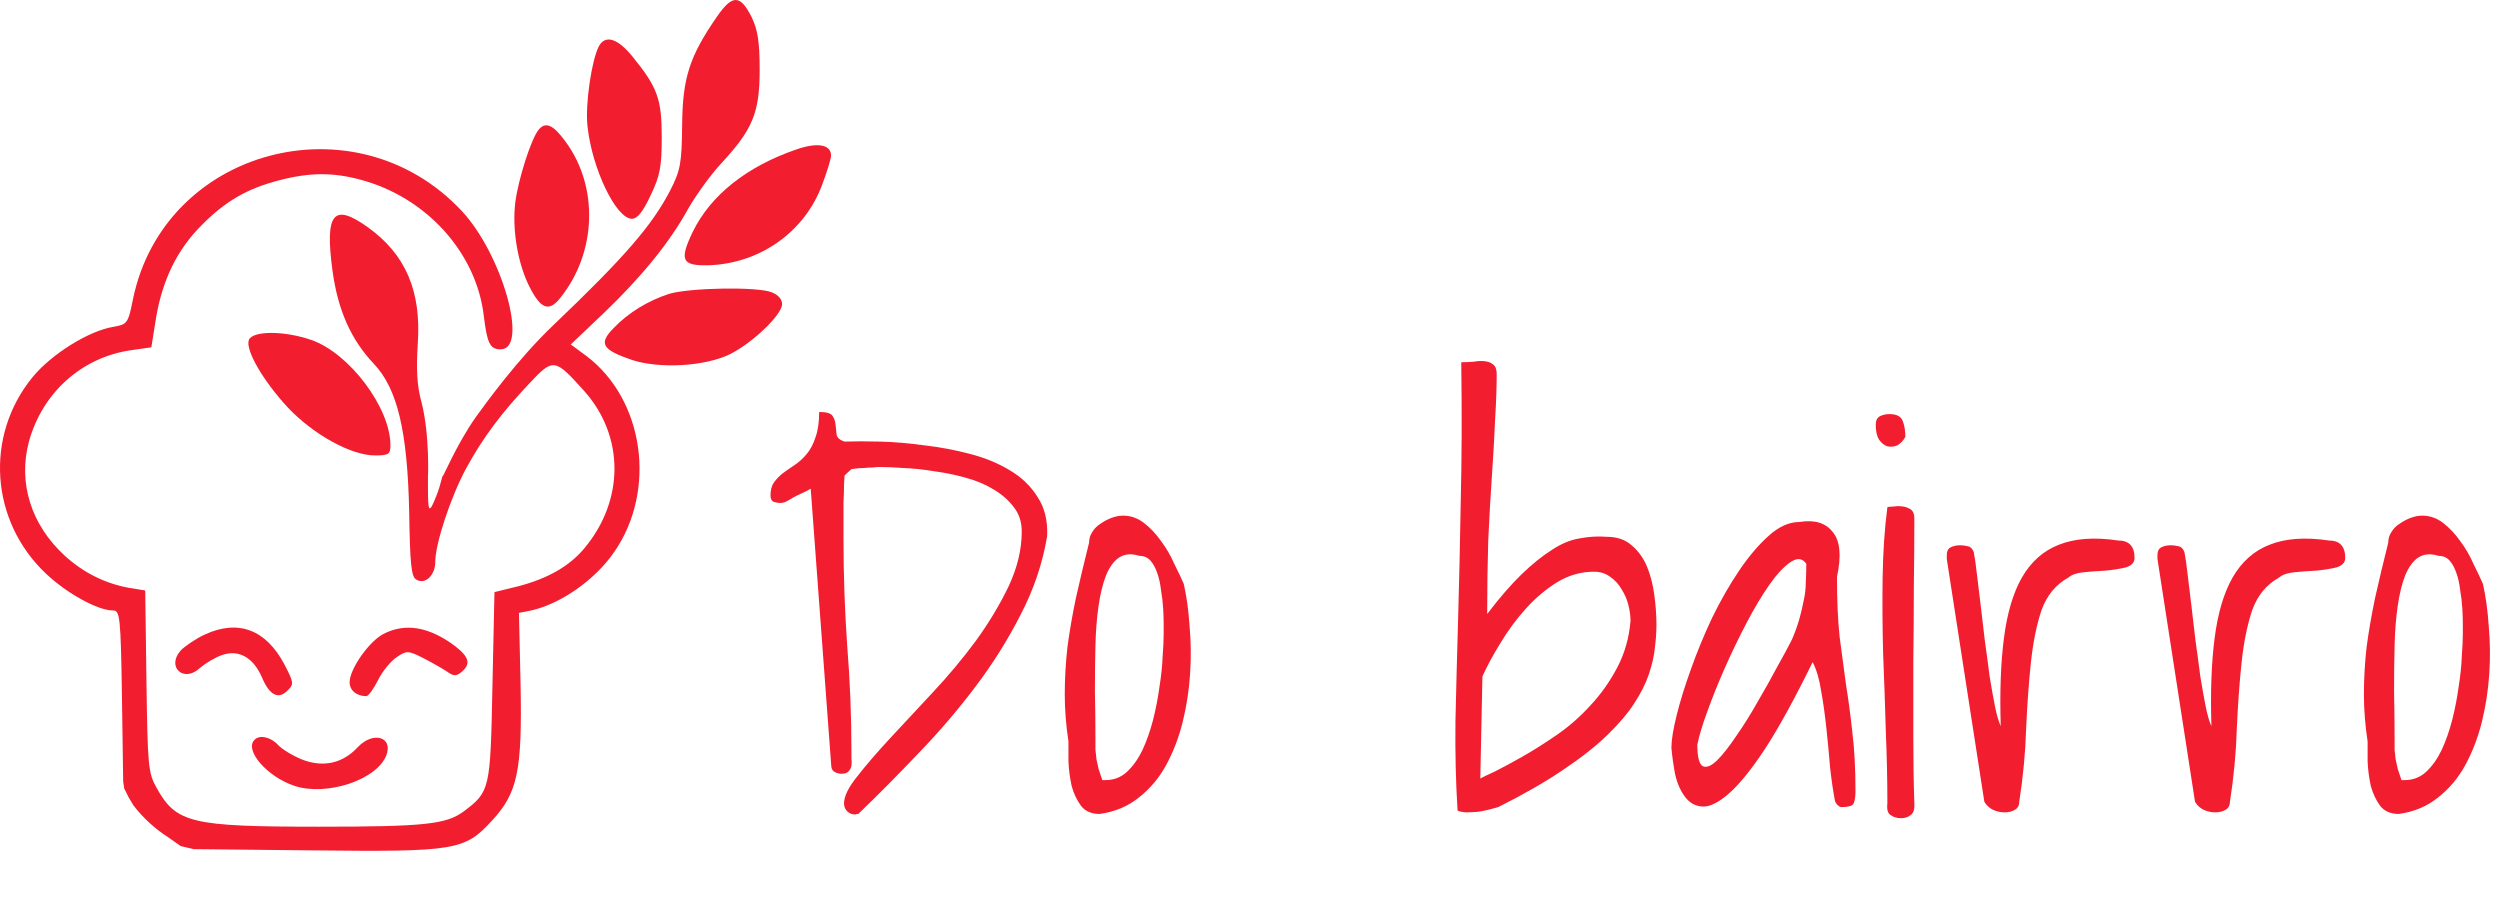 <svg width="817" height="294" viewBox="0 0 817 294" fill="none" xmlns="http://www.w3.org/2000/svg">
<path d="M275.829 262.543C275.829 260.238 277.27 257.3 280.15 253.728C283.031 250.04 286.604 245.892 290.867 241.282C295.131 236.673 299.798 231.66 304.868 226.244C309.938 220.828 314.605 215.239 318.869 209.478C323.133 203.601 326.705 197.666 329.586 191.674C332.467 185.566 333.907 179.574 333.907 173.697C333.907 170.586 333.043 167.936 331.314 165.746C329.586 163.441 327.339 161.482 324.573 159.869C321.923 158.256 318.869 156.988 315.412 156.066C312.07 155.145 308.671 154.453 305.214 153.992C301.757 153.416 298.473 153.07 295.361 152.955C292.25 152.725 289.6 152.609 287.41 152.609C286.834 152.609 286.085 152.667 285.163 152.782C284.241 152.782 283.262 152.84 282.225 152.955C281.303 152.955 280.438 153.013 279.632 153.128C278.825 153.243 278.364 153.301 278.249 153.301L276.002 155.375C276.002 155.605 275.944 156.585 275.829 158.313C275.829 160.042 275.771 162.001 275.656 164.19C275.656 166.38 275.656 168.627 275.656 170.932V176.29C275.656 187.929 276.06 199.51 276.866 211.033C277.788 222.441 278.249 233.965 278.249 245.604C278.249 246.295 278.249 247.044 278.249 247.851C278.364 248.657 278.364 249.464 278.249 250.271C278.134 250.962 277.788 251.596 277.212 252.172C276.751 252.633 276.002 252.863 274.965 252.863C274.273 252.863 273.582 252.69 272.891 252.345C272.199 251.999 271.796 251.423 271.681 250.616L264.939 159.696C264.594 159.927 263.96 160.272 263.038 160.733C262.231 161.079 261.367 161.482 260.445 161.943C259.523 162.404 258.602 162.923 257.68 163.499C256.873 163.96 256.354 164.19 256.124 164.19C256.009 164.19 255.778 164.248 255.433 164.363C255.202 164.363 255.029 164.363 254.914 164.363C254.338 164.363 253.646 164.248 252.84 164.018C252.148 163.672 251.803 162.98 251.803 161.943C251.803 160.215 252.148 158.832 252.84 157.795C253.646 156.643 254.626 155.605 255.778 154.684C257.046 153.762 258.371 152.84 259.754 151.918C261.137 150.996 262.404 149.844 263.557 148.461C264.824 146.963 265.804 145.119 266.495 142.93C267.302 140.74 267.705 137.975 267.705 134.633C270.01 134.633 271.45 135.036 272.026 135.843C272.603 136.649 272.948 137.629 273.063 138.781C273.179 139.818 273.294 140.913 273.409 142.065C273.64 143.103 274.504 143.852 276.002 144.312C279.229 144.197 283.089 144.197 287.583 144.312C292.192 144.428 296.975 144.831 301.93 145.522C307 146.099 311.955 147.021 316.795 148.288C321.75 149.556 326.129 151.342 329.932 153.646C333.85 155.951 336.903 158.89 339.093 162.462C341.397 165.919 342.435 170.183 342.204 175.253C340.706 184.126 337.825 192.653 333.562 200.835C329.413 209.017 324.458 216.91 318.696 224.516C313.05 232.006 306.885 239.208 300.201 246.122C293.633 253.036 287.064 259.662 280.496 266C280.381 266 280.208 266 279.978 266C279.747 266.115 279.574 266.173 279.459 266.173C278.422 266.173 277.558 265.827 276.866 265.136C276.175 264.444 275.829 263.58 275.829 262.543ZM349.173 242.319C348.367 237.019 347.964 231.891 347.964 226.936C347.964 221.865 348.252 216.737 348.828 211.552C349.519 206.366 350.441 201.008 351.593 195.477C352.861 189.83 354.301 183.78 355.915 177.327C355.915 176.06 356.26 174.907 356.952 173.87C357.643 172.718 358.565 171.796 359.717 171.104C360.87 170.298 362.08 169.664 363.347 169.203C364.615 168.742 365.825 168.512 366.977 168.512C369.512 168.512 371.817 169.318 373.891 170.932C375.965 172.545 377.809 174.504 379.423 176.809C381.151 179.113 382.591 181.591 383.744 184.241C385.011 186.776 386.048 188.966 386.855 190.81C387.777 194.843 388.411 199.452 388.756 204.638C389.217 209.708 389.275 214.894 388.929 220.194C388.584 225.495 387.777 230.738 386.509 235.924C385.242 240.994 383.456 245.661 381.151 249.925C378.846 254.188 375.85 257.761 372.163 260.642C368.59 263.522 364.327 265.309 359.372 266C356.721 266 354.705 265.136 353.322 263.407C351.939 261.563 350.902 259.374 350.211 256.839C349.634 254.188 349.289 251.538 349.173 248.888C349.173 246.237 349.173 244.048 349.173 242.319ZM357.989 241.801C357.989 242.953 357.989 244.048 357.989 245.085C358.104 246.122 358.219 247.159 358.335 248.196C358.565 249.118 358.796 250.155 359.026 251.308C359.372 252.345 359.775 253.555 360.236 254.938H361.273C364.039 254.938 366.401 254.016 368.36 252.172C370.319 250.328 371.99 247.966 373.373 245.085C374.756 242.089 375.908 238.805 376.83 235.232C377.752 231.545 378.443 227.973 378.904 224.516C379.48 220.943 379.826 217.659 379.941 214.663C380.172 211.552 380.287 209.074 380.287 207.23V203.773C380.287 202.275 380.229 200.604 380.114 198.761C379.999 196.802 379.768 194.843 379.423 192.884C379.192 190.81 378.789 188.966 378.213 187.353C377.636 185.624 376.887 184.241 375.965 183.204C375.044 182.167 373.834 181.648 372.336 181.648C369.8 180.842 367.611 181.015 365.767 182.167C364.039 183.319 362.598 185.278 361.446 188.044C360.409 190.694 359.602 193.979 359.026 197.896C358.45 201.814 358.104 206.136 357.989 210.86C357.874 215.585 357.816 220.598 357.816 225.898C357.931 231.199 357.989 236.5 357.989 241.801ZM476.33 264.79C475.754 255.687 475.523 246.007 475.639 235.751C475.869 225.495 476.157 214.433 476.503 202.563C476.849 190.694 477.137 177.846 477.367 164.018C477.713 150.074 477.77 134.863 477.54 118.385C478.808 118.385 480.133 118.327 481.516 118.212C482.898 117.981 484.108 117.924 485.145 118.039C486.298 118.154 487.22 118.5 487.911 119.076C488.718 119.652 489.121 120.689 489.121 122.188C489.121 126.451 488.948 131.406 488.602 137.053C488.372 142.584 488.026 148.691 487.565 155.375C487.104 161.943 486.701 169.03 486.355 176.636C486.125 184.241 486.01 192.25 486.01 200.662C490.043 195.361 493.788 191.04 497.245 187.698C500.702 184.356 503.986 181.706 507.098 179.747C510.209 177.673 513.263 176.405 516.259 175.944C519.255 175.368 522.193 175.195 525.074 175.426C528.416 175.426 531.124 176.348 533.198 178.191C535.388 180.035 537.059 182.34 538.211 185.105C539.363 187.871 540.17 190.982 540.631 194.439C541.092 197.781 541.322 201.065 541.322 204.292C541.322 206.597 541.149 209.074 540.804 211.725C540.573 214.26 539.939 217.083 538.902 220.194C537.865 223.306 536.252 226.532 534.062 229.874C531.988 233.101 529.05 236.558 525.247 240.245C521.444 243.933 516.604 247.735 510.727 251.653C504.966 255.571 497.936 259.604 489.64 263.753C486.874 264.56 484.627 265.078 482.898 265.309C481.285 265.424 479.96 265.481 478.923 265.481C478.001 265.366 477.309 265.251 476.849 265.136C476.503 265.021 476.33 264.905 476.33 264.79ZM483.763 254.419C484.339 254.073 485.894 253.324 488.43 252.172C490.965 250.904 493.961 249.291 497.418 247.332C500.875 245.373 504.62 243.011 508.653 240.245C512.686 237.479 516.374 234.253 519.716 230.565C523.173 226.878 526.111 222.729 528.531 218.12C530.951 213.511 532.392 208.44 532.852 202.909C532.852 201.296 532.622 199.567 532.161 197.724C531.7 195.88 530.951 194.151 529.914 192.538C528.992 190.925 527.782 189.6 526.284 188.562C524.786 187.41 523 186.834 520.926 186.834C516.662 186.834 512.629 187.986 508.826 190.291C505.139 192.596 501.739 195.477 498.628 198.934C495.517 202.391 492.751 206.136 490.331 210.169C487.911 214.087 485.952 217.717 484.454 221.059L483.763 254.419ZM599.628 261.506C599.052 258.51 598.534 254.938 598.073 250.789C597.727 246.525 597.324 242.262 596.863 237.998C596.402 233.619 595.826 229.528 595.134 225.726C594.558 221.923 593.636 218.812 592.369 216.392C586.492 228.376 581.306 237.825 576.812 244.739C572.318 251.538 568.342 256.436 564.885 259.432C561.544 262.312 558.72 263.695 556.416 263.58C554.111 263.465 552.21 262.428 550.711 260.469C549.213 258.51 548.119 256.032 547.427 253.036C546.851 249.925 546.448 247.044 546.217 244.394C546.217 241.858 546.794 238.286 547.946 233.677C549.098 229.067 550.654 224.055 552.613 218.639C554.572 213.107 556.877 207.519 559.527 201.872C562.293 196.226 565.231 191.098 568.342 186.488C571.454 181.879 574.68 178.076 578.022 175.08C581.364 172.084 584.706 170.586 588.047 170.586C593.003 169.779 596.632 170.874 598.937 173.87C601.357 176.751 601.818 181.648 600.32 188.562C600.32 196.168 600.608 202.679 601.184 208.095C601.876 213.511 602.567 218.696 603.258 223.651C604.065 228.606 604.756 233.792 605.333 239.208C606.024 244.624 606.37 251.135 606.37 258.74C606.37 260.123 606.197 261.333 605.851 262.37C605.621 263.292 604.238 263.753 601.703 263.753C601.357 263.753 600.896 263.465 600.32 262.889C599.859 262.312 599.628 261.852 599.628 261.506ZM590.294 184.241C589.027 182.397 587.298 182.225 585.109 183.723C582.919 185.221 580.615 187.698 578.195 191.155C575.775 194.612 573.297 198.761 570.762 203.601C568.227 208.44 565.865 213.338 563.675 218.293C561.486 223.248 559.585 227.973 557.971 232.467C556.358 236.846 555.263 240.476 554.687 243.356C554.687 247.505 555.321 249.867 556.588 250.443C557.856 250.904 559.412 250.213 561.255 248.369C563.099 246.525 565.173 243.875 567.478 240.418C569.898 236.961 572.203 233.273 574.392 229.355C576.697 225.438 578.829 221.635 580.788 217.947C582.862 214.26 584.475 211.264 585.628 208.959C586.665 206.539 587.471 204.292 588.047 202.218C588.624 200.144 589.085 198.185 589.43 196.341C589.891 194.382 590.122 192.423 590.122 190.464C590.237 188.505 590.294 186.431 590.294 184.241ZM616.796 262.543C616.796 255.053 616.623 247.159 616.278 238.862C616.047 230.565 615.759 222.211 615.413 213.799C615.183 205.271 615.125 196.917 615.24 188.735C615.356 180.554 615.874 172.891 616.796 165.746C617.027 165.631 617.545 165.573 618.352 165.573C619.274 165.458 619.907 165.4 620.253 165.4C621.866 165.4 623.134 165.688 624.056 166.265C625.093 166.726 625.612 167.82 625.612 169.549C625.612 176.348 625.554 183.78 625.439 191.847C625.439 199.798 625.381 207.922 625.266 216.219C625.266 224.4 625.266 232.524 625.266 240.591C625.266 248.657 625.381 255.975 625.612 262.543C625.727 264.502 625.323 265.77 624.402 266.346C623.595 267.037 622.558 267.383 621.29 267.383C619.907 267.383 618.755 267.037 617.833 266.346C616.911 265.77 616.566 264.502 616.796 262.543ZM612.993 138.781C612.993 137.398 613.454 136.477 614.376 136.016C615.298 135.555 616.335 135.324 617.487 135.324C619.792 135.324 621.233 136.073 621.809 137.571C622.385 139.069 622.673 140.798 622.673 142.757C621.982 144.024 621.117 144.946 620.08 145.522C619.043 145.983 617.948 146.099 616.796 145.868C615.759 145.522 614.837 144.773 614.03 143.621C613.339 142.469 612.993 140.855 612.993 138.781ZM636.211 182.686V181.303C636.211 180.15 636.614 179.344 637.421 178.883C638.343 178.422 639.38 178.191 640.532 178.191C641.454 178.191 642.318 178.307 643.125 178.537C643.931 178.652 644.565 179.286 645.026 180.438C645.372 182.167 645.718 184.587 646.063 187.698C646.409 190.694 646.812 194.036 647.273 197.724C647.734 201.411 648.195 205.329 648.656 209.478C649.232 213.511 649.751 217.371 650.212 221.059C650.788 224.631 651.364 227.857 651.94 230.738C652.516 233.619 653.15 235.809 653.842 237.307C653.496 226.244 653.842 216.68 654.879 208.613C655.916 200.432 657.875 193.806 660.756 188.735C663.752 183.55 667.785 179.978 672.855 178.019C678.041 175.944 684.494 175.483 692.215 176.636C695.787 176.636 697.573 178.537 697.573 182.34C697.573 183.838 696.594 184.875 694.635 185.451C692.676 185.912 690.486 186.258 688.066 186.488C685.646 186.604 683.284 186.776 680.979 187.007C678.675 187.237 677.004 187.813 675.967 188.735C671.818 191.04 668.88 194.612 667.151 199.452C665.538 204.292 664.386 209.996 663.694 216.564C663.003 223.133 662.484 230.335 662.139 238.171C661.908 245.892 661.159 253.843 659.891 262.024C659.891 263.177 659.431 264.041 658.509 264.617C657.587 265.193 656.434 265.481 655.052 265.481C653.784 265.481 652.516 265.193 651.249 264.617C650.097 264.041 649.175 263.177 648.483 262.024L636.211 182.686ZM705.061 182.686V181.303C705.061 180.15 705.464 179.344 706.271 178.883C707.193 178.422 708.23 178.191 709.382 178.191C710.304 178.191 711.168 178.307 711.975 178.537C712.782 178.652 713.415 179.286 713.876 180.438C714.222 182.167 714.568 184.587 714.914 187.698C715.259 190.694 715.663 194.036 716.124 197.724C716.584 201.411 717.045 205.329 717.506 209.478C718.082 213.511 718.601 217.371 719.062 221.059C719.638 224.631 720.214 227.857 720.79 230.738C721.367 233.619 722 235.809 722.692 237.307C722.346 226.244 722.692 216.68 723.729 208.613C724.766 200.432 726.725 193.806 729.606 188.735C732.602 183.55 736.635 179.978 741.706 178.019C746.891 175.944 753.344 175.483 761.065 176.636C764.637 176.636 766.423 178.537 766.423 182.34C766.423 183.838 765.444 184.875 763.485 185.451C761.526 185.912 759.336 186.258 756.916 186.488C754.497 186.604 752.134 186.776 749.83 187.007C747.525 187.237 745.854 187.813 744.817 188.735C740.668 191.04 737.73 194.612 736.001 199.452C734.388 204.292 733.236 209.996 732.544 216.564C731.853 223.133 731.334 230.335 730.989 238.171C730.758 245.892 730.009 253.843 728.742 262.024C728.742 263.177 728.281 264.041 727.359 264.617C726.437 265.193 725.285 265.481 723.902 265.481C722.634 265.481 721.367 265.193 720.099 264.617C718.947 264.041 718.025 263.177 717.333 262.024L705.061 182.686ZM773.738 242.319C772.932 237.019 772.528 231.891 772.528 226.936C772.528 221.865 772.817 216.737 773.393 211.552C774.084 206.366 775.006 201.008 776.158 195.477C777.426 189.83 778.866 183.78 780.48 177.327C780.48 176.06 780.825 174.907 781.517 173.87C782.208 172.718 783.13 171.796 784.282 171.104C785.435 170.298 786.645 169.664 787.912 169.203C789.18 168.742 790.39 168.512 791.542 168.512C794.077 168.512 796.382 169.318 798.456 170.932C800.53 172.545 802.374 174.504 803.987 176.809C805.716 179.113 807.156 181.591 808.309 184.241C809.576 186.776 810.613 188.966 811.42 190.81C812.342 194.843 812.976 199.452 813.321 204.638C813.782 209.708 813.84 214.894 813.494 220.194C813.149 225.495 812.342 230.738 811.074 235.924C809.807 240.994 808.021 245.661 805.716 249.925C803.411 254.188 800.415 257.761 796.728 260.642C793.155 263.522 788.892 265.309 783.937 266C781.286 266 779.27 265.136 777.887 263.407C776.504 261.563 775.467 259.374 774.776 256.839C774.199 254.188 773.854 251.538 773.738 248.888C773.738 246.237 773.738 244.048 773.738 242.319ZM782.554 241.801C782.554 242.953 782.554 244.048 782.554 245.085C782.669 246.122 782.784 247.159 782.9 248.196C783.13 249.118 783.36 250.155 783.591 251.308C783.937 252.345 784.34 253.555 784.801 254.938H785.838C788.604 254.938 790.966 254.016 792.925 252.172C794.884 250.328 796.555 247.966 797.938 245.085C799.32 242.089 800.473 238.805 801.395 235.232C802.317 231.545 803.008 227.973 803.469 224.516C804.045 220.943 804.391 217.659 804.506 214.663C804.736 211.552 804.852 209.074 804.852 207.23V203.773C804.852 202.275 804.794 200.604 804.679 198.761C804.564 196.802 804.333 194.843 803.987 192.884C803.757 190.81 803.354 188.966 802.777 187.353C802.201 185.624 801.452 184.241 800.53 183.204C799.609 182.167 798.399 181.648 796.901 181.648C794.365 180.842 792.176 181.015 790.332 182.167C788.604 183.319 787.163 185.278 786.011 188.044C784.974 190.694 784.167 193.979 783.591 197.896C783.015 201.814 782.669 206.136 782.554 210.86C782.439 215.585 782.381 220.598 782.381 225.898C782.496 231.199 782.554 236.5 782.554 241.801Z" fill="#F21D2F"/>
<path d="M234.258 5.5C225.325 18.433 223.058 25.5 222.925 40.833C222.792 53.367 222.392 55.633 219.058 62.167C213.058 73.767 203.992 84.167 180.792 106.3C169.058 117.5 158.792 131.767 155.592 136.167C149.058 145.367 144.298 157.167 144.592 155.667C145.028 153.433 143.992 158.7 142.658 161.9C140.125 168.433 139.858 167.3 139.858 159.167C139.858 155.7 139.858 158.167 139.858 154.967C139.858 157.167 140.525 142.033 137.725 131.367C136.258 126.033 135.992 120.567 136.525 112.433C137.725 95.233 132.658 83.233 120.258 74.3C108.925 66.167 106.125 69.633 108.658 88.433C110.392 101.233 114.658 110.967 122.125 118.833C129.858 126.967 133.192 140.833 133.725 167.5C133.992 184.167 134.392 188.433 135.992 189.367C138.925 191.233 142.258 188.033 142.258 183.5C142.258 177.633 147.325 162.3 152.392 152.967C157.858 142.967 163.858 134.967 173.058 125.233C180.792 116.967 181.325 117.1 190.792 127.633C204.125 142.433 204.125 163.5 190.925 179.233C186.125 184.967 179.192 188.967 169.725 191.5L161.592 193.5L160.925 224.433C160.258 258.167 160.125 258.7 151.458 265.233C145.725 269.367 138.925 270.167 104.258 270.167C62.392 270.167 57.592 268.967 51.191 257.5C48.392 252.567 48.258 250.167 47.858 222.567L47.458 192.967L42.525 192.167C34.658 190.833 27.325 187.233 21.192 181.633C10.125 171.5 5.858 157.767 9.458 144.3C13.858 128.3 26.791 116.7 42.925 114.433L49.458 113.5L51.058 103.5C53.191 91.367 57.858 81.633 65.858 73.633C73.591 65.767 80.791 61.633 91.058 58.967C101.192 56.3 108.792 56.3 117.725 58.7C139.325 64.433 155.725 82.567 158.125 103.367C159.192 112.167 160.125 114.167 163.592 114.167C172.925 114.167 164.125 83.1 150.925 68.967C116.125 31.767 53.592 48.567 43.458 97.767C41.858 105.767 41.592 106.033 36.925 106.833C28.925 108.167 16.791 115.767 10.658 123.233C-5.075 142.433 -3.208 170.3 15.058 187.5C21.991 194.033 31.991 199.5 36.925 199.5C39.191 199.5 39.458 201.367 39.858 227.9L40.258 255.433L40.592 257.667L41.092 258.667L41.592 259.667L42.092 260.667L43.592 263.167C46.592 267.167 50.791 270.967 54.791 273.5L59.058 276.5L63.325 277.5L101.858 277.9C149.058 278.433 151.858 277.9 160.792 268.167C169.192 259.1 170.658 251.9 170.125 223.767L169.592 200.3L173.592 199.5C183.192 197.367 194.525 189.5 200.792 180.3C214.658 160.167 210.525 130.567 191.592 116.3L186.525 112.567L197.192 102.433C209.858 90.3 218.925 79.1 224.925 68.167C227.458 63.767 232.258 57.1 235.725 53.367C245.992 42.3 248.258 36.833 248.258 22.833C248.258 13.5 247.592 9.633 245.592 5.5C241.858 -1.833 239.325 -1.833 234.258 5.5Z" fill="#F21D2F"/>
<path d="M195.725 15.1C193.325 19.633 191.191 34.3 191.991 41.233C193.458 55.1 201.325 71.5 206.525 71.5C208.258 71.5 210.125 69.233 212.658 63.767C215.725 57.367 216.258 54.433 216.258 44.833C216.258 32.433 214.925 28.567 206.658 18.433C201.858 12.567 197.858 11.233 195.725 15.1Z" fill="#F21D2F"/>
<path d="M175.992 42.433C173.458 45.633 169.325 58.833 168.392 66.167C167.325 74.967 169.192 86.167 173.058 93.767C176.792 101.1 179.458 102.033 183.192 97.233C194.925 82.567 195.725 61.233 184.925 46.433C180.792 40.7 178.258 39.633 175.992 42.433Z" fill="#F21D2F"/>
<path d="M260.258 48.833C243.991 54.433 232.258 63.767 226.391 75.767C221.991 84.967 222.791 86.833 231.191 86.7C248.125 86.3 262.925 75.9 268.658 60.433C270.258 56.167 271.591 51.9 271.591 50.833C271.591 47.233 267.191 46.433 260.258 48.833Z" fill="#F21D2F"/>
<path d="M218.658 96.033C211.725 98.3 205.325 102.167 200.392 107.367C195.592 112.3 196.792 114.3 206.525 117.633C215.592 120.567 230.258 119.767 238.525 115.767C245.992 112.033 255.592 102.833 255.592 99.367C255.592 97.767 254.258 96.3 252.125 95.5C247.325 93.633 225.325 94.033 218.658 96.033Z" fill="#F21D2F"/>
<path d="M81.325 111.1C80.125 114.3 85.858 124.3 93.992 133.1C102.258 141.9 114.658 148.833 122.525 148.833C127.058 148.833 127.592 148.433 127.592 145.5C127.592 133.233 114.125 115.367 101.725 111.1C92.925 108.033 82.525 108.033 81.325 111.1Z" fill="#F21D2F"/>
<path d="M66.925 207.367C63.991 208.7 60.525 211.1 59.058 212.567C54.258 218.033 60.125 223.233 65.325 218.3C67.058 216.833 70.258 214.833 72.658 214.033C78.125 212.167 82.925 214.967 85.725 221.633C88.125 227.233 91.058 228.7 93.991 225.633C96.125 223.633 95.991 222.967 92.925 217.1C86.925 205.767 77.858 202.3 66.925 207.367Z" fill="#F21D2F"/>
<path d="M125.458 207.1C120.792 209.367 114.258 218.567 114.258 222.967C114.258 225.633 116.525 227.5 119.725 227.5C120.392 227.5 122.125 225.1 123.592 222.167C125.058 219.233 127.858 215.9 129.725 214.7C132.925 212.567 133.458 212.567 138.658 215.233C141.725 216.833 145.192 218.833 146.525 219.767C148.258 220.967 149.192 220.967 150.792 219.633C153.992 216.967 153.325 214.7 148.658 211.1C140.258 204.833 132.525 203.5 125.458 207.1Z" fill="#F21D2F"/>
<path d="M83.192 241.767C79.725 245.1 87.325 253.9 96.258 256.833C106.792 260.3 123.192 254.833 126.258 246.833C128.525 240.833 121.992 238.833 116.925 244.167C111.992 249.5 105.725 250.833 98.925 248.3C95.858 247.1 92.125 244.833 90.925 243.5C88.525 240.833 84.792 240.033 83.192 241.767Z" fill="#F21D2F"/>
</svg>
